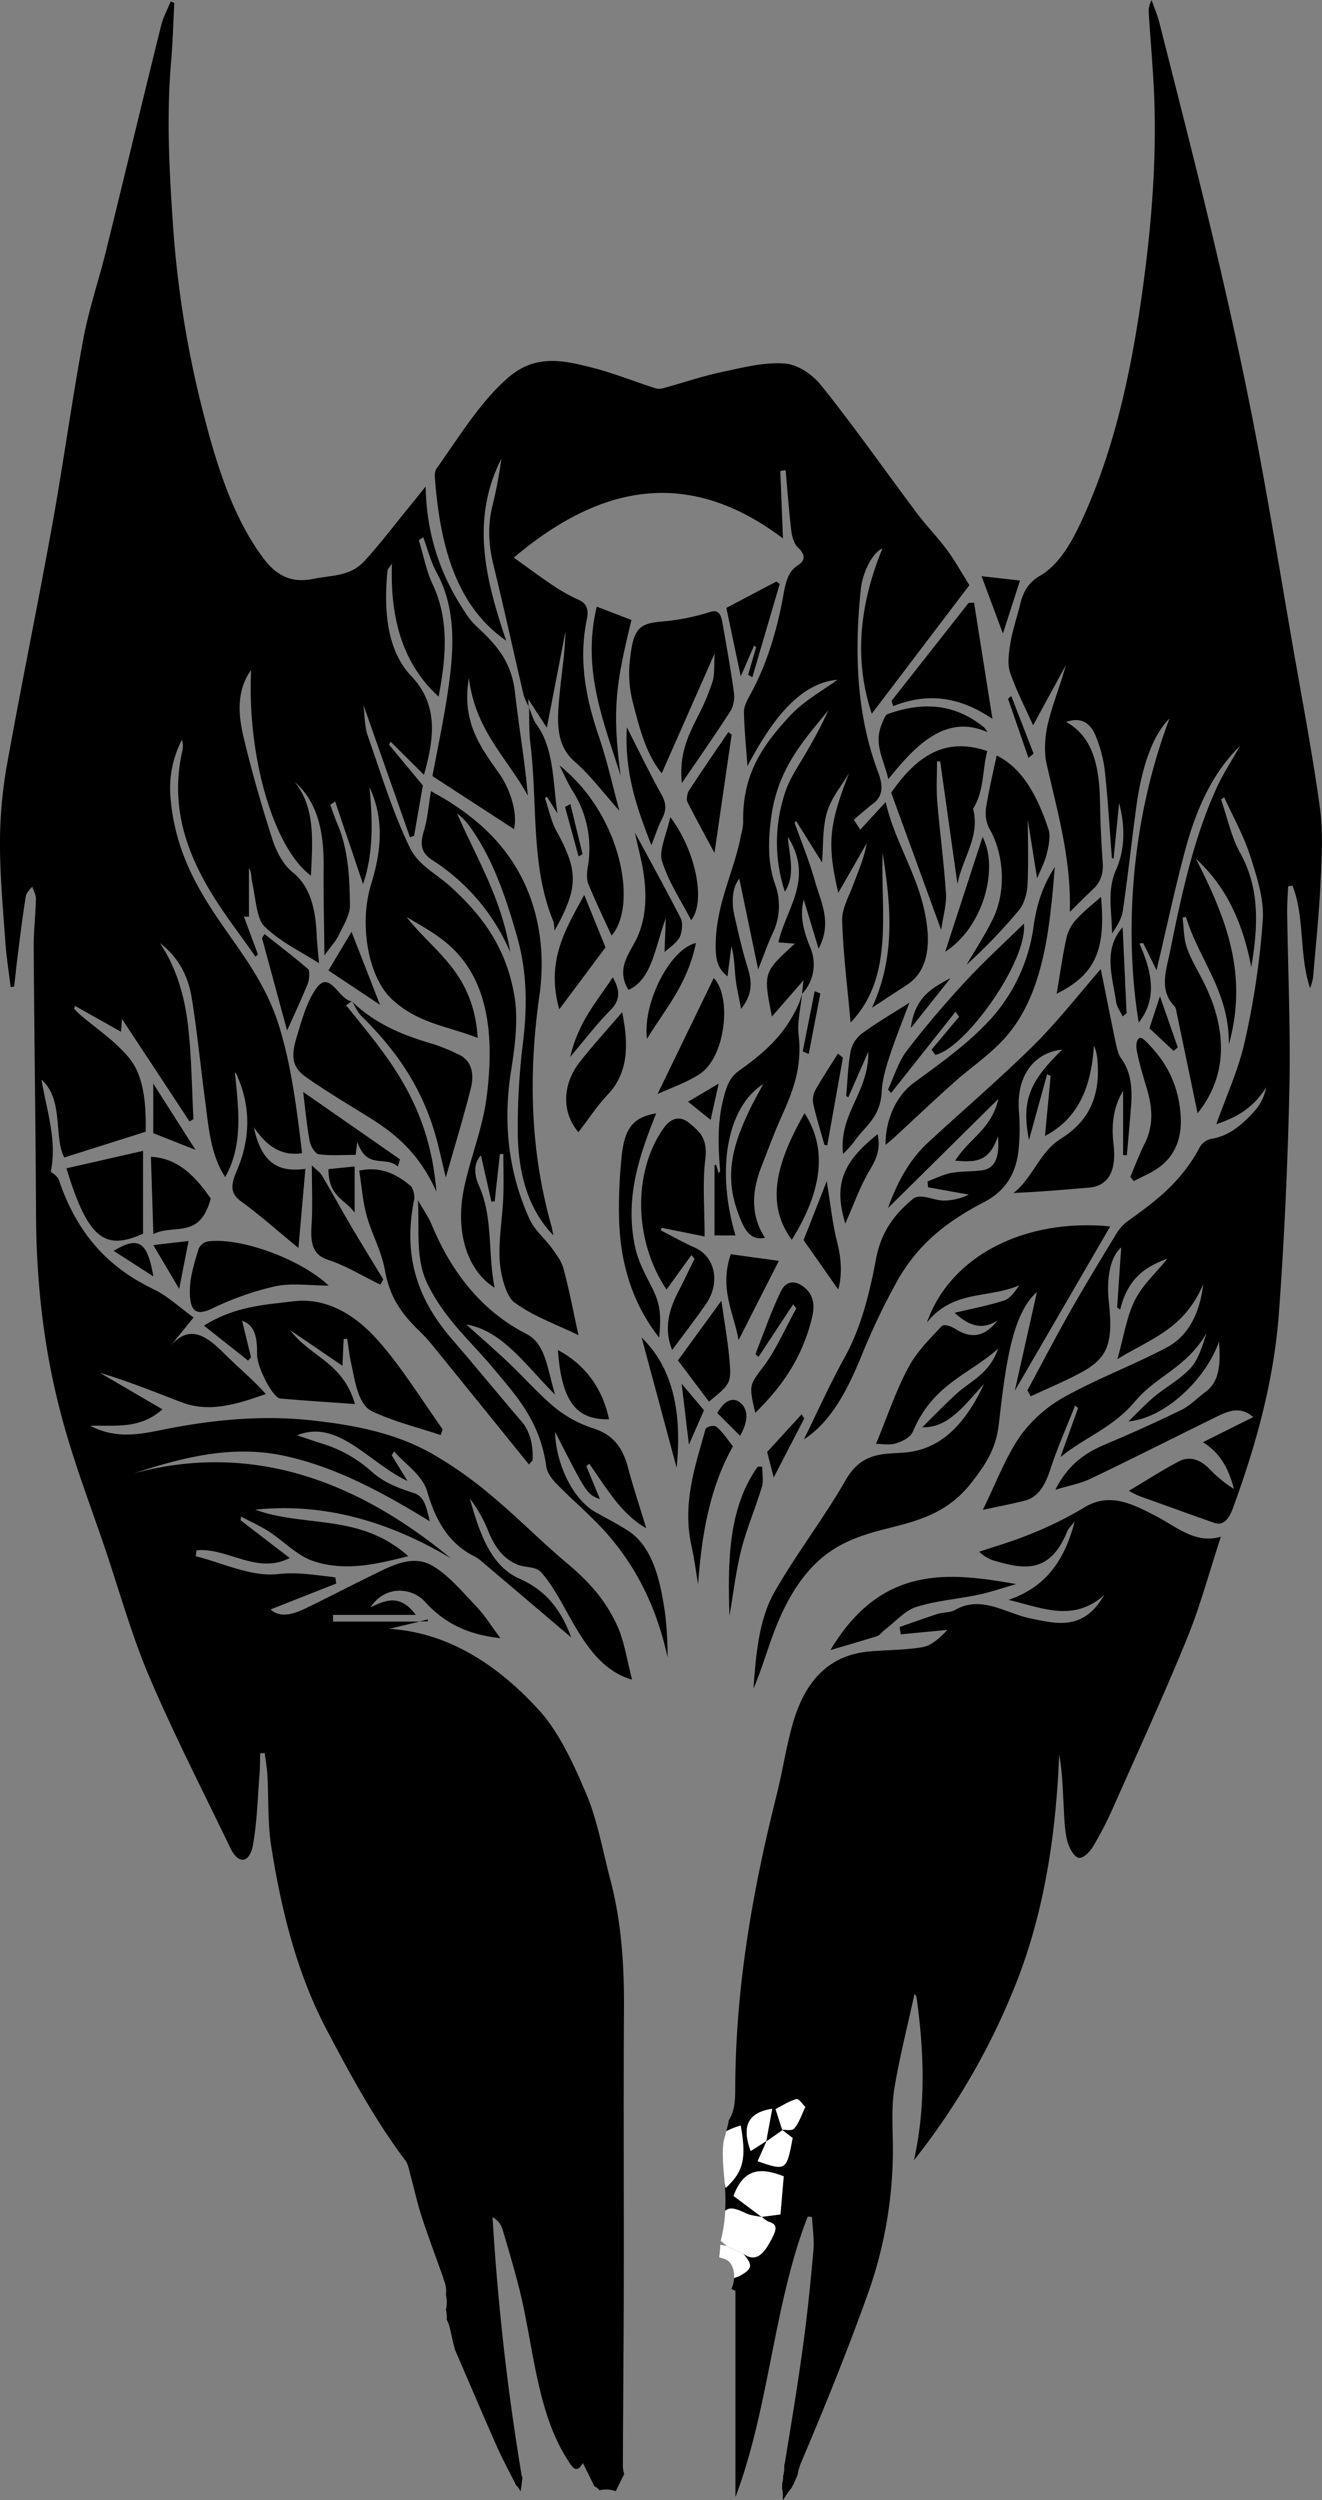 <svg id="Layer_1" data-name="Layer 1" xmlns="http://www.w3.org/2000/svg" viewBox="0 0 495.2 936"><rect x="0" y="0" width="495.2" height="936" fill="#808080" stroke="none"/><defs><style>.cls-1{fill:#fff;}</style></defs><path d="M291.85,855c.06-34.34-.14-68.69.07-103,.1-16.51-1-32.61-5.1-48.11-2.84-10.81-4.89-22.38-9-32.1-4.82-11.41-10.36-23.32-17.57-31.23-16.36-18-35-29.3-56.27-30.62l11.43-2.72H182.94v-2.51h31c-5.92-7.89-11.2-5.58-17-2.81,5.76-8.61,15.7-7.31,20.4-2.13,8.38,9.23,17.83,12.52,28.29,13.66-3.18-4.24-5.91-8.62-9.14-12-5.18-5.45-10.31-11.56-16.14-15-7.48-4.42-15.17-.29-22.51,3.32-8.2,4-16.37,8.26-24.59,12.24-4.88,2.37-9.82,4.13-13.73.7l24.62-9.71-.33-2.28c-.57-.09-1.15-.19-1.72-.26-6.57-.73-12.92-1.79-19.77-1-10.09,1.11-20.51-4.13-30.8-6.67l.28-2.24c11.63-1.08,22.66,9.23,34.91,2.89l-18.37-14.1c0-.47.08-.94.13-1.41,3.5,1.86,7.1,3.44,10.5,5.64,5.41,3.5,10.45,8.85,16.08,10.84,11.84,4.19,23.78,1.49,36.05-1.66-18.07-16.15-38.62-10.62-57.3-17.4,25.26-2.67,49.65,4.13,73.25,18.19-37-30.57-76.29-43.21-118.66-31.8,18.55-6.12,37-10.65,56-6.61s36.52,13.35,54.79,24.57c-1.34-5.66-2.09-9.34-6.06-10.6-5.26-1.69-10.79-3.7-15.33-7.67a49.6,49.6,0,0,0-18.1-10.55c-3.5-1.08-7-2.3-10.21-3.38,15.38-6.2,26.74,10.26,41.35,17.11-2.65-4.3-4.29-7-5.92-9.64.3-.48.6-1,.91-1.45,4.3,5,10.61,8.78,12.47,15.25,3.65,12.67,9.36,20,17.85,24.19a13.25,13.25,0,0,1,2.6,1.86c10.78,9.14,21.56,18.29,33.4,28.35-4.62-12.88-11.82-18.65-19.41-22-10.67-4.78-14.85-16.77-18.55-30a51.58,51.58,0,0,1,6.69,11.63c2.63,6.94,6.38,11.35,11.56,13.26,2.84,1.05,6.38.47,8.49,2.77,3.64,4,6.6,9.43,9.51,14.66,6.28,11.3,12.7,22.14,24.52,25.49-1.87-7.12-2.87-14.13-5.37-19.76-4.59-10.35-11.41-17.45-18.79-23.64-9.73-8.16-19-17.6-28.72-25.66a147.38,147.38,0,0,0-22.89-16c-13.78-7.5-28.28-10.15-43-11.87-18.35-2.14-36.49-.6-54.63,2.89-9.52,1.84-19,4.49-29.58-1,9.72-.28,18.52,1.37,27.07-6.15L95.61,514.09c10.42,3.06,20.53,7.19,30.68,11.06,10.56,4,20.87.59,31.47-3.11-4.87-5.46-10.13-9.75-15.08-14.68-6.9-6.88-13.64-12.38-21.48-2.29l9.5-11.7c-5.25-3.77-9.89-8.14-15-10.58-15.3-7.37-28-18.93-35.39-40.72-.61-1.79-2.5-2.67-3.09-3.27,2.36-11.74-1.43-22.46-3.5-34.47,8.46,7.45,4.5,21.42,8.55,29.15l30.48-9.64c.17-10.15-.47-20.95-6.51-28-5.41-6.36-12-10.62-18.06-15.83-.78-.67-1.5-1.47-2.24-2.2.12-.36.25-.72.37-1.07,5.71,3.2,11.41,6.41,17.21,9.68.18-2.6.33-4.66.34-4.81C112.07,394,120.63,407,129.18,420l1.46-.89c-.6-11.61-.68-23.34-2-34.78-1.3-11.65-4.63-22.39-10.57-31.15,5.92,4.5,10.39,11.07,11.92,20.43,2.06,12.64,3.29,25.57,5,38.34,1.34,10.07,2.06,20.55,7.57,28.86,6.85-12.34,4.95-25.49,3.63-39.16.72.37.87,1.31,1.19,2.09,4.85,11.51,4.39,23.05-.29,34.23-2.12,5.05-3.29,8.53,1.48,12,6.84,4.94,13.36,10.78,21.41,17.38.94-10.63,1.73-19.62,2.6-29.62-9.39,1.29-16.34-1.41-19.31-15.57,5.24,7.7,10.85,10.79,18.07,9.71-2-16.78-4-32.68-8.63-47.65-5.21-16.69-14.78-28.08-23.31-40.76-8.63-12.84-16-26.72-17.39-45.38a39.23,39.23,0,0,1,4.34-21,8.31,8.31,0,0,1,.21,3.83c-4.54,19.78.83,36.12,9.13,50.72,5.47,9.6,12.09,17.82,18.19,26.67l.93-.85c-1.8-4.84-3.61-9.68-5.26-14.12h1.89V325.15c1.08,1.68.79,3.45,1.13,4.92,1.33,5.81,1.71,13.95,4.55,16.76,6.13,6.07,13.55,9.39,20.57,13.92-.33-3.93-.73-7.35-.89-10.79-.46-10-2.54-18.21-9.27-23.5-3-2.39-5.74-7.22-7.24-11.87-4.07-12.61-7.79-25.52-10.91-38.68-2-8.38-2.58-17.38,2.88-24.93-1.57,32.45,8.43,66.66,22.41,77,.56-12.66,1.79-25.42-6.15-35.14,8.46,7.27,11,18.35,10.9,31.52-.1,10.61.17,21.23.29,33.48,2.65-3.68,4.29-5.35,5.36-7.6,1.68-3.52,4.24-7.45,4.2-11.16-.11-10.39-.64-21-4.63-30.3-1-2.36-1.83-4.88-2.74-7.33l1.83-1.28c3.49,10.35,7,20.69,10.45,30.95,3.92-11.35,3.63-23.71,2.41-36.25,5.66,11.95,4.38,24.15.62,36.31-4.55,14.67-1.22,34.43,7.54,42.81,9.78,9.35,21.34,10.34,32.38,14.73-1.6-24.74-16.39-32-26.64-45.28,6.67,4,13.63,7.57,19.18,13.77C242,370.9,243,390.86,240.49,410.8c-1.49,11.69-6,22.49-8.44,34-3.49,16.4,1.12,31,11.4,37.43-2.53-12.78-.55-26.43-5.82-38.12-1.57-3.48-2.44-8.06.72-11.41,1.31,5.8,2.62,11.56,3.92,17.33l1.22-.16,1.95-17.68,1.3,0c0,5.55.2,11.12-.05,16.64-.35,7.9-1.85,15.88-1.29,23.59.39,5.46,2.47,13.09,5.39,15.25,7.22,5.33,15.36,8.08,24.1,12.34-2.18-9.88-3.61-17.51-5.6-24.82-.8-2.94-2.69-5.4-4.34-7.69-2.77-3.85-6.5-6.69-8.51-11.18-7.6-16.91-10-35.27-6.8-55.36,1.42-8.9,2.69-18.9,1.31-27.49-3.07-19.22-13-31.41-24.18-41.54-5.14-4.67-11.82-7.79-15.05-14.42-6.33-13-10.86-27.85-15.85-42.14-1.09-3.11-1-7.08-1.56-11.36l17.45,49.58,1.55-.57c1.15-6.61,2.3-13.22,3.27-18.81L203.9,278.9l.64-1.07L217,290.22c4.19-14.75,5.11-26.58-4.87-37.1-8.82-9.28-10.32-24.12-8.78-39.33.06-.63.69-1.14,1.67-2.65-.83,22.11,4.89,38.29,17.47,49.81,2.74-14.61,4.1-28.58-2.29-42.18-2.3-4.88-3.45-10.89-5.12-16.38l1.65-1.11c1.64,4.42,2.87,9.31,5,13.18,7.53,13.81,6.52,29.2,4.21,44.71-1.57,10.58-3.8,21-5.76,31.53l30.55,19.85c1.43-6.08-1.43-15-5.72-21.07C238.28,280,231,270.43,233.82,254c2.52,19.82,14.24,29.69,22.09,44-1.13-13.11-3.38-25.72-4.8-38.52-1.19-10.66-6-16.57-11.52-22.07-2.09-2.08-4.38-3.93-6.15-6.51-9.08-13.19-15.42-28.41-15.82-48.63-2.12,2.65-3.79,4.77-5.48,6.84-5.76,7-11.34,14.42-17.35,21-5.53,6-12.38,5.31-18.9,6.7-7.46,1.58-13.5-.21-19.08-7.71C146.13,194.77,140,176.54,135,157.3a387.68,387.68,0,0,1-11.87-70.94c-1.48-21.07-2.67-42-.85-63.09.63-7.28.81-14.64,1.2-22L122.15.65c-1.24,3.07-2.85,6-3.66,9.25-6.93,28-13.66,56.13-20.57,84.15-2.76,11.17-6.47,21.93-8.58,33.32-4.25,22.9-7.41,46.21-11.55,69.15-5.44,30.1-11.6,59.92-17,90a169,169,0,0,0-2.61,29c0,12.35,1.11,24.72,2,37.05.4,5.75,1.31,11.42,2,17.13l1.31-.22c.45-4,.87-8,1.38-12,.93-7.3,1.81-14.61,3-21.84.23-1.39,1.57-2.41,2.4-3.6.49,1.56,1.41,3.14,1.38,4.67-.14,6-.88,12.1-.84,18.14.21,33.34.73,66.67.88,100,.1,24.77,2.78,49,8.65,72C85,545.57,91.89,563.08,97.92,581c5.3,15.83,9.93,32.29,16.31,47.16,9.4,21.91,20.06,42.7,30.28,63.86,3,6.28,7.25,5.79,8.5-1.49,1.48-8.52,1.7-17.5,2.4-26.29.2-2.55.18-5.13.26-7.69l1.68-.11c.35,2.76.86,5.51,1,8.29.5,8.85.09,18,1.43,26.52,3.84,24.6,9.86,48,20.58,68.4,9.15,17.43,18.51,34.52,29.7,49.36,1,1.27,1.35,3.52,1.87,5.4,1.41,5.11,2.53,10.41,4.15,15.38,2.42,7.45,5.16,14.69,8.22,23.3h-.15a10.53,10.53,0,0,1,1.07,6.14,11.82,11.82,0,0,1,0,5.61,11.68,11.68,0,0,1,.29,3.79c1.28,1.81,1.83,6.74,2.79,9.93.13.43.18.91.34,1.3,5.19,12,10.32,24.12,15.61,36.05,2.22,5,4.78,9.66,7.28,14.66h0a6,6,0,0,1,1.57,2.24l.08,0c.08-.56.2-1.1.28-1.66.18-1.27.3-2.55.46-3.83l-.23.14a918.37,918.37,0,0,1-11-97.24,7.43,7.43,0,0,1,3.67,4.35c2,6.56,3.9,13.22,5.7,19.91,5.94,22.12,6.61,47.26,18.43,66.07,2.23,3.55,3.57,5.89,6.06,1.67l4.29,8.76a4.21,4.21,0,0,1,1.91,1.47,10.47,10.47,0,0,1,6.09.33c1.05-2.15,2.09-4.29,3.17-6.41a11.48,11.48,0,0,1-.5-3.25C291.59,900.4,291.81,877.67,291.85,855Z" transform="translate(-58.19 -0.15)"/><path d="M218.47,606.41l-3.06.73h3C218.44,606.89,218.45,606.65,218.47,606.41Z" transform="translate(-58.19 -0.15)"/><path d="M548.92,370.08c-4.15-12.35-1.94-26.74-6.58-38.35l-1.64.22c-.13,3.3-.4,6.6-.36,9.9.3,22,1.32,44.11.83,66.11-.61,27.79-1.88,55.61-3.88,83.26-1.89,26.17-8.77,50.31-17.24,73.47-1.51,4.13-3.58,6.77-7,5.58-9.33-3.27-18.65-6.66-28-10a40.63,40.63,0,0,1-4-2c6.55-3.89,12.54-7.77,18.69-11,4-2.11,7.94-.8,11.5,2.81a48.56,48.56,0,0,0,9.14,7.5c-2-8.11-5.61-13.86-11.59-17.5l18.85-9.42c-5.26-4.49-9.85-2-14.38.19-15.51,7.61-31,15.45-46.51,22.87-4.06,1.93-8.4,2.67-13.26,4.16,5-9.85,11.65-14,18.85-17.06,9.52-4,19-8.26,28.4-12.85,3.17-1.54,6-4.5,9-6.72,5.51-4,5.64-11.07,5.07-18.84-5.13,14.49-20.54,28.73-33.92,29.87,3.24-3.12,6.38-6.5,9.75-9.3,4.44-3.7,9.41-6.27,13.49-10.62,2.8-3,4.47-8.18,6-13.21-7.19,12.86-18.68,16-26.77,25.63-8.4,10-18.62,13.27-27.94,20.87q3.3-9.2,6.61-18.39l-1.14-.9c-3.12,7.92-6.56,15.62-9.25,23.83-2,6.23-4.78,10.52-9.45,11.72-5.3,1.35-10.64,2.35-15.85,3.48,4.84-9.78,8.63-20,14.12-27.77a51.09,51.09,0,0,1,17.07-14.84c12.4-6.82,25.32-11.62,37.79-18.22,7.26-3.84,12.23-11.78,13.59-23.71C501.75,497.91,489,501.34,476.75,509c2.31-8.21,3.5-15.9,6.41-21.81s7.47-9.81,12.29-15.81c-8.55,3.11-14.84,7.56-17.67,19.06l-1.12-.82c.52-7.66,1-15.33,1.53-22.45-3.82,3.19-5.7,10.8-4.64,20.48,1.68,15.28-.37,20.88-10.27,26.26-6.23,3.38-12.63,6-19,9l-1.25-2.22c5.28-9.78,10.44-19.71,15.88-29.3,5.58-9.84,11.39-19.4,17.2-28.95a17.12,17.12,0,0,1,4.31-5c10.13-7.23,20.17-14.49,27.29-28a6.53,6.53,0,0,1,4.53-3c6.52-1.06,11.86-5.62,16.77-11.39a19,19,0,0,0,3.48-7.84c-5.21,8.3-11.86,11.5-18.68,13.79,3.72-10.54,8.32-20.33,10.7-31.14a301.33,301.33,0,0,0,6.71-45.43c.5-7.82-2.38-16.58-4.84-24.16s-6.36-14.47-9.62-21.64l-1.18.84c2.32,6.69,3.92,14.23,7.11,19.91,7.38,13.16,6.85,27.42,4.2,42.79-3.23-17-9.62-30.39-20.72-40.52,10.91,21.59,19.79,42.67,12.32,69.54.23-19.94-11.16-31.58-16.06-47.8l-1.27.28c.48,3.73.43,7.85,1.56,11.11,1.55,4.51,4,8.42,6.06,12.53,9,17.56,9.67,35.18-2,49.59q-3.94-19-7.93-38.09a4.2,4.2,0,0,0-.64-1.87c-6-6.08-3.17-13.45-1.68-20.88,4.32-21.44,8.93-42.7,17.63-61.45,2.28-4.92,5.16-9.26,8.53-15.23-9.11,9-15.69,21-20.49,38.83-3.93,14.56-7.09,29.56-10.79,45.17-1.89-3.88-3.42-7-5-10.18l-1.42.17c4.59,10.36,6.92,20.51-.25,29.6-3.22-19.14-7-64.57,11.53-113.84-5.95,5.87-10.27,17.1-12.43,33-1.76,12.95-3.15,26-5.05,38.93-.46,3.15-2.27,5.89-4.06,8.58,0-8.14-2-16,1.57-24,3.23-7.29,3.47-16,1.09-24.82l-2.08,20.82-.63-.28c-.84-10.85-1.46-21.75-2.63-32.52a50.35,50.35,0,0,0-3.35-13c-2.25-5.57-6-7.24-11.16-5.4C467.67,276,470,287.21,470.24,300.4c.12,7.49.45,15,1,22.43.37,4.95-1.14,7.92-3.78,10.38-2.82,2.62-5.57,5.42-8.52,8.32.53-20-4.68-37.52-8.73-55.5-1-4.48-.59-10.37.5-14.95,1.77-7.39,4.63-14.23,6.73-21.91l-12.26,22.51c-2.8-6.25-6.2-12.72-8.67-19.86-1-2.94-.43-7.48.18-11,.84-4.92,2.45-9.56,3.62-14.38,1.32-5.45,3.55-8.45,7.58-10.82,8.15-4.78,13.22-15.14,17.78-25.73,10.41-24.22,16.2-50.91,20.14-78.6,3.37-23.68,5.49-47.57,4.83-71.78-.31-11.43-1.42-22.82-2.13-34.23a8.7,8.7,0,0,1,1.07-5.1c1,3,2.27,5.78,3,8.86,7,27.7,14.12,55.31,20.71,83.2,5.33,22.6,10.36,45.37,14.8,68.37,5.22,27.07,9.68,54.46,14.42,81.73,3.48,20,7.31,39.94,10.09,60.16,1.24,9,.68,18.78.24,28.13-.56,11.89-1.8,23.72-2.81,35.56A22.08,22.08,0,0,1,548.92,370.08Z" transform="translate(-58.19 -0.15)"/><path d="M491.22,567.74c-8.71-4.51-17.44-9.11-27-3.16a137,137,0,0,1-20.05,9.88c-6.3,2.64-12.77,4.45-19.17,6.62a13.89,13.89,0,0,0,6.44,3.58c10.14,2.88,20.07,4.73,26.48-11.14.47-1.15,1.39-1.92,2.84-3.87-4.55,18-13.64,25.57-24.78,29.45,12.22,2.84,24.2,8.59,35.8-1.8-7.71,13.48-17.78,10.74-27.45,8.78-9.39-1.91-18.41-8.85-28.27-3.27-2,1.16-4.45.85-6.63,1.55-4.77,1.52-9.49,3.25-14.24,4.89.14.91.28,1.82.41,2.74l17.45-1.65c-2.86,3.09-6,5.88-9.26,6.45-6.75,1.17-13.6,1-20.39,1.67-12.76,1.25-22.94,8.76-28.12,26.53-2.53,8.69-3.91,18.06-6.14,27-8.74,34.78-15.13,70.2-15.53,107.56-.06,4.79.3,10.35-2.46,14.4a9.83,9.83,0,0,1-.27,1.64c-.22.83-.44,1.65-.65,2.48a27.16,27.16,0,0,1,5.41-2.13c2.18,12.32,1,17.27-5.68,23.38-.12-.65-.23-1.28-.34-1.89,0,.3.06.6.08.89a79.05,79.05,0,0,1,.14,9.59c1.62-1.51,3.88-1,7.74.9,1.92.92,4,1,6.07,1.47l-10.7-8c4.08-11.1,11.07-10.32,18.8-7.34-.39,4.54-.78,9.08-1.23,14.27l-7,.9a10.54,10.54,0,0,0,2.56,1.84c3.05.91,3.31,2.32,1.38,6.07-2.88,5.58-5.78,9.53-10.87,5.93,3.52,4,3.44,5.48-.42,7.77a9.79,9.79,0,0,1-3,1.27,10.94,10.94,0,0,1-1,4.08l1.5.7V935c12.66-33.34,14.29-72.27,27.07-105l1.61.1c.21,4.18.9,8.45.54,12.52-1.08,12.21-2.32,24.42-4,36.5-1.95,14.36-4.36,28.59-6.66,42.85a4.83,4.83,0,0,1-.29,1,11.75,11.75,0,0,1-.41,4.16,8.68,8.68,0,0,1-.37,2.84,12,12,0,0,1,0,1.34c0,.15,0,.3,0,.46a11.86,11.86,0,0,1,.24,3.72c0,.23.08.44.11.67a32.77,32.77,0,0,1,3.28-4.75,6.55,6.55,0,0,1,.7-1.28,7.52,7.52,0,0,1,.27-.8l.35-.66a8.36,8.36,0,0,1,.57-1.25c.08-.27.17-.52.27-.77a21.62,21.62,0,0,1,1.58-5.2c8.53-20.1,16.81-40.49,24.33-61.42a160.43,160.43,0,0,0,9.78-57.12c-.12-7-.51-14.31.58-21,2-12,5-23.59,7.51-35.26a2.37,2.37,0,0,1,.82,1.45c2.79,20.24,3.49,40.45-1,60.78a261.22,261.22,0,0,0,38.82-67.71c10-25.89,14.42-54.42,15.56-84.2,1.17,6.21,1.31,12.23,1.64,18.23.26,4.63.33,9.44,1.31,13.79.61,2.73,2.57,6.23,4.25,6.64s4.17-2,5.52-4.25a130.06,130.06,0,0,0,7.71-15c9.27-20.85,18.75-41.53,27.48-62.85,4.78-11.67,8.22-24.5,12.68-38.08C506,578.3,498.88,571.7,491.22,567.74ZM347.43,789.61c-.81,4.44-1.52,8.28-2.22,12.12l-5.86,3.71C336,796.18,338.2,791.08,347.43,789.61ZM342,809.24c1.11-2.47,2.2-5,3.3-7.42l5.94-4.16,0-.11,3.9,3C352.84,812.79,352.62,812.93,342,809.24Zm13.79-12.35c-1,1.17-3,.48-4.61.57l-2.47-7.73c2.56-1.3,5.11-3,7.78-3.73,1-.26,2.23,1.89,3.36,2.94C358.52,791.66,357.49,794.88,355.78,796.89Z" transform="translate(-58.19 -0.15)"/><path d="M256.37,264.82a21.3,21.3,0,0,1-2-4.32c-3.82-16.28-7.39-32.69-11.35-48.9-1.86-7.6-2.23-14.82-.28-22.45A166.18,166.18,0,0,0,246,171.87C234.42,194.61,240,217,247.8,240c-18.59-12.88-24.8-35.16-26.72-61.22a5.83,5.83,0,0,1,.6-3.18c8.64-12.09,16.54-25.27,27.14-34.31,10-8.5,20.24-6.26,30.56-3.67,8.05,2,16,5.2,24,7.79a5.22,5.22,0,0,0,2.9.16c7.39-2,14.73-4.52,22.16-6.11,7.81-1.67,15.74-3.76,23.55-3.23,4.76.32,10.25,3.76,13.91,8.33,12.26,15.29,23.8,31.79,35.71,47.66,3.67,4.89,7.79,9,11.44,14,2.86,3.85,5.32,8.33,8.25,13l-36.55,48.13c-6.86-20.58-4.44-41.37,4-61.88-3.68,1.5-7.43,8.8-8.11,15.24-2.49,23.79-1.64,47,6.51,68.63,1.85,4.91,1.88,8.79-1.92,11.67-2.46,1.86-4.82,4-7.22,6q1.2,1.88,2.42,3.75l9.51-10.33c3.82,16.39,13.14,28.39,15.43,45.88,1.34,10.29-.81,18.22-7.43,22.53-3.92,2.55-7.83,5.12-13.13,8.6,9.05-19.6,7-38.75,4-58-.82,22.13,4.43,46.41-12,63.51-1.17-13.06-2.77-25.59-3.16-38.2-.13-4.43,2.58-9.14,4.22-13.55,1.86-5,4-9.76,5-15.42l-10.68,18.63c-4.33-18.57-3.39-25.73,4.07-44.89-2.86,4.89-6.67,9.2-8.33,14.83s-1.34,12.84-1.82,18.69l-9.71-15.56-.57.7c2.62,7.41,5.62,14.59,7.76,22.28,2.08,7.46,6.4,15,1.23,24.87-2.05-6.77-3.86-12.79-5.55-18.39-1.61,5.92-.08,11.76,2.32,17.65a16.13,16.13,0,0,1-3,17.69h0c.2-1.77.4-3.53.58-5.14l-11.83,13.58c-3.26-16.5-3.26-16.5,8.58-27.28l-6.14-.5c2.76-12.67,13.52-23.64,3.5-39.54.64,7.45,2.91,14.32-1.08,20.58a58.65,58.65,0,0,1,0-36.88c1.87-5.91,5.47-10.71,8.37-15.92a159.74,159.74,0,0,0,7.94-15.18c-9.26,11.39-19.23,21.93-21.56,41-1,8.28-1.17,16.38,1.49,23.93a23.74,23.74,0,0,1-1,19c-1.6,3.44-2.89,7.17-5.26,13.14-2.63-12.63-4.88-23.5-7.07-34-2.38,3-3.12,8.16-1.81,13.92,1.5,6.61,3,13.24,5,19.6,1.6,5.23,1.85,9.71-2.52,15.27-.81-4.4-1.67-7.88-2.06-11.47-.43-4-.42-8.08-1.56-12-.47,3.6-.93,7.2-1.46,11.29-3.72-3-4.54-6.13-4.41-12.43.3-15.24,6.92-26.78,9.49-40.53a23.5,23.5,0,0,0,.81-4.7c-.5-18.62,8.09-29.51,16.9-39.24,5.84-6.43,13.09-10.17,18.4-14.15-13.94,1.19-24.46,14.73-33.73,32.35-.53-7.61-1.18-14-1.3-20.4,0-2,1.18-4.2,2.15-6,6.25-11.28,10.23-24.16,12.68-38,.84-4.77,1.9-8.62,5.31-10.75,3.18-2,2.72-4.25-.06-6.87-1.21-1.12-2.08-3.86-2.34-6.06-.89-7.53-1.45-15.15-2.13-22.73l-2,.3c.32,7.87.63,15.75,1,25.25-34.47-26-67.3-21.15-100.82,7.19,5.5,3.93,9.91,7.25,14.43,10.24a65.24,65.24,0,0,0,9.88,5.57c2.71,1.18,3.86,3.32,3.08,7.1-3.27,15.86-.27,30.15,4.57,44.34,2.93,8.62,5,17.88,7.57,27.48-5.9-6.58-10.92-13.35-16.69-18.33-7.47-6.46-6.57-15.9-5.65-25.56.73-7.73,2-15.36,2.18-23.24-2.3,11.85-4.6,23.69-7,36.06l-7-10.75c.1,1.37.16,2.31.22,3.26Z" transform="translate(-58.19 -0.15)"/><path d="M474.06,459.28l-35.74,61.53,8.29-37c-5.39,4.71-8.45,13.34-10.38,22.56-1.85,8.84-2.87,18.07-3.93,27.21-1.1,9.47-5.43,15.4-10,21.37-8.46,11-18.89,14.18-29.61,16.88-10.26,2.57-20.59,5.21-29.44,14.09-6.78,6.79-11.72,15.94-15.55,26.34-2.43,6.63-4.48,13.57-7.27,20.06.88-12.82,2.1-26,7.78-36,8.35-14.68,18.34-27.39,26.71-42,6.34-11.09,14.77-9.67,22.61-10.42,13.09-1.26,22.23-10.54,29.3-25.67-6.95,7.35-13.17,16.64-23.16,16.24,4.17-4.11,8.28-8.38,12.53-12.3,5.58-5.14,12.52-7.52,15.88-17.13-10.86,9.72-24.47,13.28-31.86,30.91-1.07,2.55-4.18,3.83-6.51,4.57s-5.08.17-7.36.17c3.92-9.5,7.3-19.55,11.9-28.24,3.32-6.26,8.13-11,12.61-15.73,1.06-1.12,3.68,0,5.28,1,5.69,3.65,10.88,3.12,15.74-3.27-5.22,3.41-10.09,2.72-16.1-2.83,7.08-1.69,12.92-2.76,18.64-4.63,2.12-.7,3.95-3.26,5.59-5.68-11.58,5.09-24.64,1.51-34.62,13.94C414.3,470,442.35,456.22,474.06,459.28Z" transform="translate(-58.19 -0.15)"/><path d="M359.34,539c5-10.22,9.77-20.78,15.18-30.57,6.1-11,9.35-23.76,11.84-37.06,2-10.81,7.76-17.35,13.74-22.34,2.84-2.37,7.68.58,11.61.58a21.71,21.71,0,0,0,9.38-2.23l-15.26-2.75-.2-2.2c2.93-1.09,5.84-2.59,8.82-3.15,3.83-.71,7.75-.47,11.6-1,4.81-.65,6.68-4.81,5.95-12.76-3.4,10.32-9.28,9.62-16,9.15,5.31-8.47,13.61-11.73,16.17-23.14-13.61,13.44-27,26.7-41.35,40.87,3.92-10.91,8.7-18.72,15-24.51,13.15-12.15,26.62-23.62,39.49-36.34,8.87-8.76,17-19.16,25.22-28.63,1.69,8.38,3.53,17.81,5.5,27.19.46,2.19,1,4.74,2.06,6.2,5.37,7.22,3.93,16.07,3.2,24.81-.31,3.85-.65,7.69-1,11.54l-1.41-.13v-24c-3.82,6.34-4.4,13.05-3.57,20.15,1.15,9.84-2,15.48-9.17,16.08-9.36.78-18.72,1.6-28.35,2,6.75-4.91,9.91-15.37,17.52-20.12,9.69-6.06,15.37-14.71,13.92-30.1a16.56,16.56,0,0,0-1.28-5c-1,16.73-6.68,27.8-18.33,33.88.77-8.07,1.45-15.26,2.13-22.45l-1.32-.67c-2.3,8.35-4.61,16.71-6.81,24.65-2.75-14.48-.2-21.55,12.47-33.85-9.11.87-17.62,8.26-16.17,23.89a76.61,76.61,0,0,1-.11,12.67c-.84,11.21-6.38,17.05-12.84,20.43-12.43,6.49-24.16,14.51-32.68,29.58a256.18,256.18,0,0,0-13.45,28.19C375.49,520.89,369.35,532.51,359.34,539Z" transform="translate(-58.19 -0.15)"/><path d="M277.85,549.1c1.67,4,3.33,8.08,5.06,12.28-4.89-1.87-4.89-1.87-16.8-25.21.26,12.24,6.85,25.37,15,30,4,2.26,8.1,4.35,12.05,6.85,9.36,5.93,12.31,18.21,14.18,31.25a136.31,136.31,0,0,1,.92,16.37c-4.6-21.15-13.7-37.22-25.94-49.82-5.1-5.25-10.51-9.89-15.62-15.13-1.6-1.65-3.55-4.08-3.89-6.58-2.38-17.07-11.3-26.46-19.71-36.58s-17.87-18-24.53-31.2c-4.81-9.5-3.25-19.55-3.82-31.85,2.27,4,3.94,6.29,5.08,9,8.3,20.07,20.47,33.34,35.45,41,7.32,3.72,7.81,12.81,10.83,22.77-11-10.91-19.7-24-33.26-26.24,5.65,5.08,10.69,9.43,15.59,14.07,6.05,5.72,11.76,12.26,18,17.35A44.79,44.79,0,0,0,280.75,535c5.95,2,10.31,5.73,12.59,14.27,1.94,7.3,4.3,14.38,6.92,23-9.57-5.38-15.11-15.45-21.37-24.18Z" transform="translate(-58.19 -0.15)"/><path d="M223.24,537.38c-8.53-2.84-17.23-4.91-25.52-8.8-5.52-2.58-6.49-11.36-8.11-18.56-.62-2.79-.9-5.74-1.34-8.62h-1.35c-.15,3.39-.3,6.79-.45,10.05l-19.62-13.34c7.74,10.2,19.73,11.9,24.3,27.67-9.41-.68-18.69-1.24-28-2.06-2.78-.25-8.75-11.84-8.67-16.58.1-6.06-.74-11-5.6-12.51,1.12,4.62,2.23,9.14,3.33,13.66l-1.11,1.21-16.5-13.06c11.38-7.23,22.6-7.81,33.63-9.13,11.74-1.41,22.51,4.48,31.48,14.59C208.5,511.75,216,524,224,535.25Z" transform="translate(-58.19 -0.15)"/><path d="M313.61,293.31c-1.12-11,2.47-17.92,6-25a84.56,84.56,0,0,0,5.49-13c.86-2.77.52-6.32.79-10.55-6.92,15.68-13.22,29.93-19.81,44.87-5.91-7.06-8.51-17.33-11.05-27.42a42.72,42.72,0,0,1-1-13.7c1.25-13.2,3.33-15,12.55-15.71a82.08,82.08,0,0,0,17.68-3.58c2.85-.87,3.93.66,4.5,3.87,1.56,8.74,3.11,17.5,4.35,26.34a11.53,11.53,0,0,1-1.09,6.6C326.16,275.12,320.06,283.84,313.61,293.31Z" transform="translate(-58.19 -0.15)"/><path d="M229.38,304.65c7.44,17,16.72,31.89,19.93,52a76.51,76.51,0,0,0-29.13-34.47c-3.78-2.45-5-5.21-3.17-11.1,1.34-4.33,1.69-9.31,2.62-14.77,2.57,1.51,5.23,2.92,7.8,4.61,9.32,6.12,18.07,13.55,24.71,25.09,7.83,13.61,10.48,30.11,8.12,46.73-4.21,29.67-3.46,58.22,4.46,86.3.21.74.33,1.54.74,3.56-9.5-9.82-13-23-13.32-37.5a258.44,258.44,0,0,1,2.05-35.4c1.52-13.21,1.35-25.82-2.16-38.34-4.52-16.11-9.86-31.43-19-43.27A28.16,28.16,0,0,0,229.38,304.65Z" transform="translate(-58.19 -0.15)"/><path d="M190,374.94l-2.17,1.55c14.9,18.64,31.11,36.07,33.84,69.78-6.94-15.38-16.43-22.43-26.41-28.55-7.36-4.51-14.74-9-22-14-5.31-3.68-6.37-7.3-4-15.1,2-6.75,4.14-14.35,7.79-18.95,4.84-6.11,8.19,4.89,12.85,5.33Z" transform="translate(-58.19 -0.15)"/><path d="M317.19,470l-9.33,12.92c-12.24-18.22-12.68-43.79-1.26-60.18,3.15-4.52,6.68-4.9,10.11-1.89,3.23,2.82,6.67,5.13,5.68,13.25-1.12,9-.26,18.59-.26,28.95L306,459.8l-.3.94c4.23,2.17,8.4,4.59,12.68,6.45,7.7,3.34,9.78,13.16,4.22,21.19-4.08,5.87-8.38,11.41-12.64,17.18-3.18-8-1.22-15.05,2.34-21.88,2.08-4,4-8.17,6.06-12.26Z" transform="translate(-58.19 -0.15)"/><path d="M256.32,548.4q-18.27-22.59-36.57-45.15a77.55,77.55,0,0,0-5.47-5.8c-5.46-5.5-10.08-11.45-11.89-21.69-1.28-7.23-4.9-13.52-6.87-20.58-1.4-5-1.8-10.6-2.77-16.77,7.69-1.67,13.68,1,19.28,5.75.86.73,1.61,3.57,1.32,5-4.72,23,2.59,39,14.32,52.56,8.67,10,17.15,20.44,25.81,30.5,3.35,3.89,4.4,8.82,4.23,14.6Z" transform="translate(-58.19 -0.15)"/><path d="M358.63,372.15c-.49,5.19-1.88,10.6-1.29,15.52,1.45,12.16-2.29,21.37-6.52,30.75-2.63,5.82-4.86,12-7.26,18.07-3.69,9.27-4.44,18.38,1.18,27.07-5.78,1.12-7.88-3.26-10.2-9.63-5.36-14.74-1.18-26.39,4.33-38.06,1.62-3.42,3.48-6.6,5.23-9.89-13.46,8.51-17.82,31.75-10.42,56.69h-7.84v-26.3l.59-.16.95,3.16c.22-.34.58-.66.56-.92-.74-8.77-1.06-17.46,1-26.06,1.11-4.7,2.28-8.65,5.78-11.17,8.67-6.24,17.26-12.9,22.7-25.32.51-1.16.83-2.5,1.25-3.75Z" transform="translate(-58.19 -0.15)"/><path d="M428,281.32c-1.85,6.8-1.09,15-5.32,21.64,2.75,10.32-3.9,18.21-5.85,28.12-2.19-15.53-4.32-30.68-6.45-45.82l-1.19-.08c0,5-.33,10,.07,14.94.95,11.51,2.51,22.93,3.28,34.47.27,4-1,8.26-1.81,13.69l-18.71-51.35C404.07,279.32,415.64,277.19,428,281.32Z" transform="translate(-58.19 -0.15)"/><path d="M431.52,283c9.68,4.69,15.35,15.28,19.46,27.8.78,2.38,0,6.27-.73,9.14-.77,3.12-2.28,5.86-3.58,9.05-1.18-7.43-2.26-14.26-3.47-21.88,0,8.9.29,16.77-.14,24.55-.17,3.15-1.38,7-3,9a201.28,201.28,0,0,1-19.79,20.64c3.28-5.64,6.83-11,9.78-17,5.16-10.46,4.3-24.39-1.35-34.12a13,13,0,0,1-1.2-7.26C428.53,296.19,430.13,289.61,431.52,283Z" transform="translate(-58.19 -0.15)"/><path d="M453.3,324.75c-2,24.93-4.57,49.72-20.29,65.69-5.48,5.58-11.65,9.74-17.37,14.85-7.64,6.83-15.16,13.95-22.74,20.94-.93.85-1.89,1.62-3,2.53-.05-10.05,4.41-18.67,10.54-23.19,9.12-6.71,18.44-13.23,26.76-21.72a64.56,64.56,0,0,0,18.13-36.74C446.6,338.06,449.09,331.22,453.3,324.75Z" transform="translate(-58.19 -0.15)"/><path d="M189.94,375c9.44,9.07,20.16,13,31.06,16.19a72.26,72.26,0,0,1,9.21,3.86c4.36,2,5.8,6.77,4.35,12.53-2.68,10.63-5.86,21-9.38,33.38-1.47-6.12-2.34-10.15-3.39-14.07-5.49-20.5-16.13-34.41-28.28-46.44-1.39-1.37-2.35-3.66-3.51-5.53Z" transform="translate(-58.19 -0.15)"/><path d="M181.3,481.44c-7,0-13.65-1.08-20.05.27a110.16,110.16,0,0,0-23.75,8.39c-5.72,2.68-8.46,1.28-8.17-7.52.17-5.06,1.84-10.13,3.27-14.92a4.72,4.72,0,0,1,3.54-2.77C148.44,463.34,170.79,471.51,181.3,481.44Z" transform="translate(-58.19 -0.15)"/><path d="M423.05,225.76l6.9,43.53c-13.09-8.9-25-9.59-37.17-4.81l-.66-1.92L421,225.88Z" transform="translate(-58.19 -0.15)"/><path d="M83.08,437.53,111.77,431V462C97.45,468.51,91.08,463.88,83.08,437.53Z" transform="translate(-58.19 -0.15)"/><path d="M416.12,378.9,392,409.31l-1.18-1.23c2.23-4.8,3.93-10.46,6.8-14.22,7-9.21,14.45-17.89,22.05-26.12,7.18-7.76,14.79-14.68,22.05-21.8,1.59,13.59-21.61,46.46-33.16,49.15l-1.41-2,10.32-12.31Z" transform="translate(-58.19 -0.15)"/><path d="M256.28,264.91c.94,2.17,1.61,4.73,2.85,6.42,6.61,9,6.13,21.58,7.87,33.36l-3.94-6.28-.73.51c1.36,4.05,2.29,8.59,4.16,12.05,8.06,14.85,8.83,20.88-.63,37.68a15.53,15.53,0,0,0-.31-3.39c-8.69-20.69-5.92-44.51-8.69-66.8-.55-4.44-.37-9.06-.5-13.62C256.37,264.82,256.28,264.91,256.28,264.91Z" transform="translate(-58.19 -0.15)"/><path d="M369.26,617.88c19.16-32,44.25-29.17,69.57-24.7-4.73,1.34-9.43,3-14.19,4-7.77,1.64-15.68,2.16-23.32,4.59-4.16,1.33-7.88,5.62-11.79,8.61-1,.73-1.81,2-2.82,2.31C381.13,614.44,375.51,616,369.26,617.88Z" transform="translate(-58.19 -0.15)"/><path d="M374,432.17c-1.72-15.11,9.69-23,9.45-38.29-2.75,6.24-5.13,11.66-7.51,17.08l-.78-.53c.53-5.76.65-11.68,1.76-17.19a11.78,11.78,0,0,1,4.54-6.48c5.35-3.87,10.92-7.12,17.35-11.22-2.81,7.54-5.33,13.69-7.42,20.12-1.33,4.11-2.69,8.58-2.91,13-.48,10.11-6.54,13.2-10.43,19A44.16,44.16,0,0,1,374,432.17Z" transform="translate(-58.19 -0.15)"/><path d="M341.09,529.1c-2.54-11-2.11-10.35,3.39-17.78,4.59-6.2,8-14.18,12-21.37l-1.19-1.5-13,19.71-1.13-1.07c3.14-7.88,5.92-16.13,9.55-23.52,2.24-4.58,6.07-3.9,9.21-1.08,2.73,2.46,3.66,5.9,2.47,10.83C358.56,509.14,350.66,519.65,341.09,529.1Z" transform="translate(-58.19 -0.15)"/><path d="M481.6,440.7c1.79-4.18,3.41-8.53,5.4-12.49,3.36-6.67,2.91-13.39.81-20.44-1.39-4.66-2.84-9.34-3.79-14.21-.57-3,.34-6.54,3-3.94,6.81,6.63,12.35,14.87,13.39,27.52.77,9.37-2.36,15.76-7.79,19.83-3.07,2.3-6.49,3.6-9.75,5.36Z" transform="translate(-58.19 -0.15)"/><path d="M291.23,379.09c2.67,12.82,2.07,22.94-5.38,30.84-4,4.2-7.39,9.42-11,14.08-6.28-7.37-6.06-17.79.41-26.14C280.2,391.53,285.5,385.8,291.23,379.09Z" transform="translate(-58.19 -0.15)"/><path d="M304,416.93c-6.24,15.64-11.77,31.21-8,49.66,1,4.93,3.27,9.51,5.46,13.71,3.78,7.25,4.57,10.34,3.65,20.62-9.09-11.53-14.16-25.59-14.95-42.5a177,177,0,0,1,.81-24.47C292,422.4,295.26,418.55,304,416.93Z" transform="translate(-58.19 -0.15)"/><path d="M267.76,286.7c23.44,18.75,29.32,52.63,19.5,63.71-2.94-6.45-6-12.78-8.72-19.4-.65-1.58-.51-4.23-.19-6.21a40,40,0,0,0-5.78-28.74C271,293.59,269.8,290.71,267.76,286.7Z" transform="translate(-58.19 -0.15)"/><path d="M175,436.45c1.86,1.82,3.08,2.56,3.86,3.87,3.62,6.12,7.07,12.47,10.68,18.6,4,6.82,8.15,13.49,12.23,20.22l-1.12,1.94c-6.5-3.17-12.88-7.09-19.54-9.27-5.47-1.79-6.77-5.61-6.21-13.05C175.35,452,175,445.19,175,436.45Z" transform="translate(-58.19 -0.15)"/><path d="M428.11,274.25c-15.19-6.74-26.34,4.05-37.17,17.59-1.66-7.33-5.48-12.94-2.56-20.34.61-1.55,1.41-3.72,2.39-4.06,12.36-4.35,24.5-4.35,36,5A11,11,0,0,1,428.11,274.25Z" transform="translate(-58.19 -0.15)"/><path d="M354.77,464.3c-8.85-12.21-7.38-26.22,4.8-47.4C368,429.87,366.47,445.59,354.77,464.3Z" transform="translate(-58.19 -0.15)"/><path d="M281.72,227.26l13,5c-5.73,23.58-7.39,33.37-4.05,58.31C284.22,270,276.08,250.93,281.72,227.26Z" transform="translate(-58.19 -0.15)"/><path d="M296,311.84c5.84,10.8,11.74,21.41,17.32,32.38.72,1.42.31,5.36-.59,6.89-1.4,2.38-3.67,3.68-5.62,5.49.16-4.31.32-8.5.48-12.69-3.9,10.16-5,22.86-14,26.84-4-6.7-1.17-11.57,1.93-17,5.23-9.07,5.24-19.65,3.07-30.47C297.76,319.4,296.8,315.56,296,311.84Z" transform="translate(-58.19 -0.15)"/><path d="M137.12,448.87c-4.09,15.44-13.74,9.36-21.48,13.27-.31-9.88-.61-19.11-.92-28.92C124.63,433.73,131.17,440.16,137.12,448.87Z" transform="translate(-58.19 -0.15)"/><path d="M304.5,409.72l21.05-43.42c6.85,7,4.45,29.73-5.36,36C315.13,405.56,309.64,407.35,304.5,409.72Z" transform="translate(-58.19 -0.15)"/><path d="M323.76,524.88c-3.78-5-7.34-9.75-11.61-15.44l16.26-22.33c1.13,8,2.31,14.48,2.92,21.09C332.24,518,332.07,518.07,323.76,524.88Z" transform="translate(-58.19 -0.15)"/><path d="M319.68,593.31c-.79-4.71-1.36-9.52-2.4-14.1-3.63-16,1.23-29.9,5.18-44,.29-1,3.14-1.7,4.16-.87,2.2,1.78,4,4.64,6.11,7.29C324.19,556.63,321,574.48,319.68,593.31Z" transform="translate(-58.19 -0.15)"/><path d="M267.69,378c-5.19-18.27,2.56-30.29,9.34-42.81L285,354.82Z" transform="translate(-58.19 -0.15)"/><path d="M207.2,436.91c-4.55-4.37-11.51,1.45-15.16-9.27-.31,2.41-.52,4-.63,4.86-4.89,0-9.42.39-13.88-.24-1.27-.18-3-3-3.39-5.09-1.15-6.45-1.75-13.11-2.38-18.21L208,434.16Z" transform="translate(-58.19 -0.15)"/><path d="M330.27,227.72,349,217.86l1.25.9Q345.12,236.24,340,253.7l-1.57-.93q1.5-5.16,3-10.32l-.77-.61-5,11.51C333.9,245,332.08,236.32,330.27,227.72Z" transform="translate(-58.19 -0.15)"/><path d="M334.85,501.85c-1.68-10-7.36-19.13-2.92-32.15l18,2.49Z" transform="translate(-58.19 -0.15)"/><path d="M332.25,275.18c-2.08,14.35-4.17,28.7-6.43,44.26-3.73-6.94-7.07-12.94-10.18-19.17-.4-.8,0-3.24.61-4.15,4.84-7.4,9.82-14.61,14.76-21.88Z" transform="translate(-58.19 -0.15)"/><path d="M454,372.18c1.23-7.18,2.21-14.43,3.78-21.4a15.73,15.73,0,0,1,3.94-6.8c2.78-3,5.88-5.38,8.89-8.06C472.49,356,468.33,365.05,454,372.18Z" transform="translate(-58.19 -0.15)"/><path d="M372.15,482.88c-4-5.76-8.09-11.53-12.95-18.46,1.82-4.63,4.92-12.52,8.68-22.07,1.42,8.64,2.15,16.25,4,23.27C373.79,473,373.28,479.42,372.15,482.88Z" transform="translate(-58.19 -0.15)"/><path d="M165.73,385.94q-4.69-17.25-9.39-34.6l.93-1.51c5.51,4.35,11.06,8.58,16.44,13.23.51.44.37,3.86-.2,5.28C171.19,374.09,168.57,379.59,165.73,385.94Z" transform="translate(-58.19 -0.15)"/><path d="M309.28,306.05c9.46,12.49,13.41,31.54,7.81,38.62-3.81-7.42-8.47-14.21-11-22.39C305,318.5,308,312,309.28,306.05Z" transform="translate(-58.19 -0.15)"/><path d="M293,272.43c4.52,8.86,8.52,17.23,12.94,25.13,1.91,3.43,1.92,5.87.19,9.21-1.42,2.75-2.43,6-3.95,9.78C296.78,302.7,292,289.33,293,272.43Z" transform="translate(-58.19 -0.15)"/><path d="M426.25,313.45c6.16,11.69.35,33.8-14,43Z" transform="translate(-58.19 -0.15)"/><path d="M267.18,505.56c10.15,5.47,16.56,14,19.17,25.94C275.67,531.62,268.64,527.17,267.18,505.56Z" transform="translate(-58.19 -0.15)"/><path d="M318.88,353.19c-3.27,15.73-11.49,24.57-18.33,35.87C298.79,375.85,309.14,355.37,318.88,353.19Z" transform="translate(-58.19 -0.15)"/><path d="M298.53,500.87c12.23,11.91,15.07,29,13.12,48.75Q305.09,525.25,298.53,500.87Z" transform="translate(-58.19 -0.15)"/><path d="M331.44,605.08c-.67-20.2-.49-40.36,10.6-55.87l1.66,0c0,2.53.55,5.41-.1,7.52-2.41,8-5.67,15.44-7.74,23.56C333.84,588.28,332.87,596.81,331.44,605.08Z" transform="translate(-58.19 -0.15)"/><path d="M200.54,376.33l-19.32-12.87L189.87,349Z" transform="translate(-58.19 -0.15)"/><path d="M386.94,424.76c1.14,5.48-.36,9.11-2.92,13.37-3.69,6.15-6.32,13.64-9.19,20.09C370.58,444.25,373.21,435.6,386.94,424.76Z" transform="translate(-58.19 -0.15)"/><path d="M373.93,396.11q-2.93,16.41-5.86,32.82l-1.06-.18c-1.42-5.09-3-10.12-4.18-15.31a8.34,8.34,0,0,1,.62-4.92c2.74-4.81,5.72-9.32,8.61-13.93Z" transform="translate(-58.19 -0.15)"/><path d="M131.43,430.63l-15.83-6.24V405.81Z" transform="translate(-58.19 -0.15)"/><path d="M433.87,237.34l-8-21.48,14.38,1.64C437.94,224.74,435.86,231.17,433.87,237.34Z" transform="translate(-58.19 -0.15)"/><path d="M287.72,366c3.07,5.42,2.61,8.81-1,12.45-5,5-9.48,10.94-14.94,17.38C274.92,382.39,281.85,375.06,287.72,366Z" transform="translate(-58.19 -0.15)"/><path d="M478.73,380.67c-.84-1.79-2.15-3.44-2.45-5.41-1.42-9.57-5-19.63,2.43-27.95q.74,16.08,1.48,32.12Z" transform="translate(-58.19 -0.15)"/><path d="M115.62,466.27l13.2-1.53c-1.17,6-2.22,11.37-3.51,17.92C122.23,477.44,119.29,472.48,115.62,466.27Z" transform="translate(-58.19 -0.15)"/><path d="M181.24,437.83l9.79-1v17.3C187.5,449.13,181.18,448.23,181.24,437.83Z" transform="translate(-58.19 -0.15)"/><path d="M359.42,531.22,348,553.28c-1.06-4.15-1.64-6.43-2.44-9.55l12.9-14.1Z" transform="translate(-58.19 -0.15)"/><path d="M115.64,478l-14.89-9.57C110,462.9,113.37,464.78,115.64,478Z" transform="translate(-58.19 -0.15)"/><path d="M497.8,393.57l-9.05-8.44,3.94-12c2.46,7.05,4.56,13.09,6.66,19.12Z" transform="translate(-58.19 -0.15)"/><path d="M326.88,529.14c2.78-4.91,6.22-6.39,9.15-3.35s1.77,7.73-.62,11.89Z" transform="translate(-58.19 -0.15)"/><path d="M313.52,518.18l8.37,9.92c-1.87,4.26-3.6,8.22-5.64,12.88C315.32,533.2,314.48,526.17,313.52,518.18Z" transform="translate(-58.19 -0.15)"/><path d="M327.39,405.83c-1.26,5.75-2.11,9.58-3,13.55l-8.47-6.77Z" transform="translate(-58.19 -0.15)"/><path d="M399.36,385.05c1.57-11.95,8.33-15.19,14.89-18.74Z" transform="translate(-58.19 -0.15)"/><path d="M365.48,372.1q-2.18,11.31-4.36,22.62l-2.24-.94q2.24-11.28,4.48-22.57Z" transform="translate(-58.19 -0.15)"/><path d="M443.43,283.87l-7.65-22.14,1.22-1q4.19,10.78,8.36,21.57Z" transform="translate(-58.19 -0.15)"/><path d="M274.91,320.74q-2.52-9.25-5.06-18.51l2-1.08,4.56,18.79Z" transform="translate(-58.19 -0.15)"/><path class="cls-1" d="M346.05,831.87A10.52,10.52,0,0,1,343.5,830l.16.19c-2-.47-4.15-.55-6.07-1.47-3.86-1.85-6.12-2.41-7.74-.9a55.44,55.44,0,0,1-1.69,11.21l2.23,1.93,6.2,2.88c5.06,3.59,8-.36,10.84-5.94C349.36,834.19,349.1,832.78,346.05,831.87Z" transform="translate(-58.19 -0.15)"/><path class="cls-1" d="M343.66,830.23l-10.7-8c4.08-11.1,11.07-10.32,18.8-7.34-.39,4.54-.78,9.08-1.23,14.27l-7,.9Z" transform="translate(-58.19 -0.15)"/><path class="cls-1" d="M335.65,795.89a27.16,27.16,0,0,0-5.41,2.13c-.34,1.29-.67,2.59-1,3.86-.71,5,0,10.44.41,15.5.11.61.22,1.24.34,1.89C336.69,813.16,337.83,808.21,335.65,795.89Z" transform="translate(-58.19 -0.15)"/><path class="cls-1" d="M336.59,843.88l-6.2-2.88c-.8-.17-1.61-.35-2.39-.47,0,.15,0,.28,0,.43-.09,1.41-.23,2.83-.4,4.27.69.21,1.36.41,2,.62,2.68.92,3.72,4,3.55,7.06a9.79,9.79,0,0,0,3-1.27C340,849.35,340.08,847.9,336.59,843.88Z" transform="translate(-58.19 -0.15)"/><path class="cls-1" d="M345.18,801.9l6.05-4.24-.15-.2,4,3.1c-2.25,12.23-2.47,12.37-13.1,8.68,1.14-2.54,2.26-5.08,3.39-7.62Z" transform="translate(-58.19 -0.15)"/><path class="cls-1" d="M345.18,801.9l.2-.28-6,3.82c-3.38-9.26-1.15-14.36,8.08-15.83C346.6,794.12,345.89,798,345.18,801.9Z" transform="translate(-58.19 -0.15)"/><path class="cls-1" d="M351.23,797.66c-.73-2.29-1.46-4.59-2.53-7.93,2.56-1.3,5.11-3,7.78-3.73,1-.26,2.23,1.89,3.36,2.94-1.32,2.72-2.35,5.94-4.06,7.95-1,1.19-3.09.45-4.7.57Z" transform="translate(-58.19 -0.15)"/></svg>